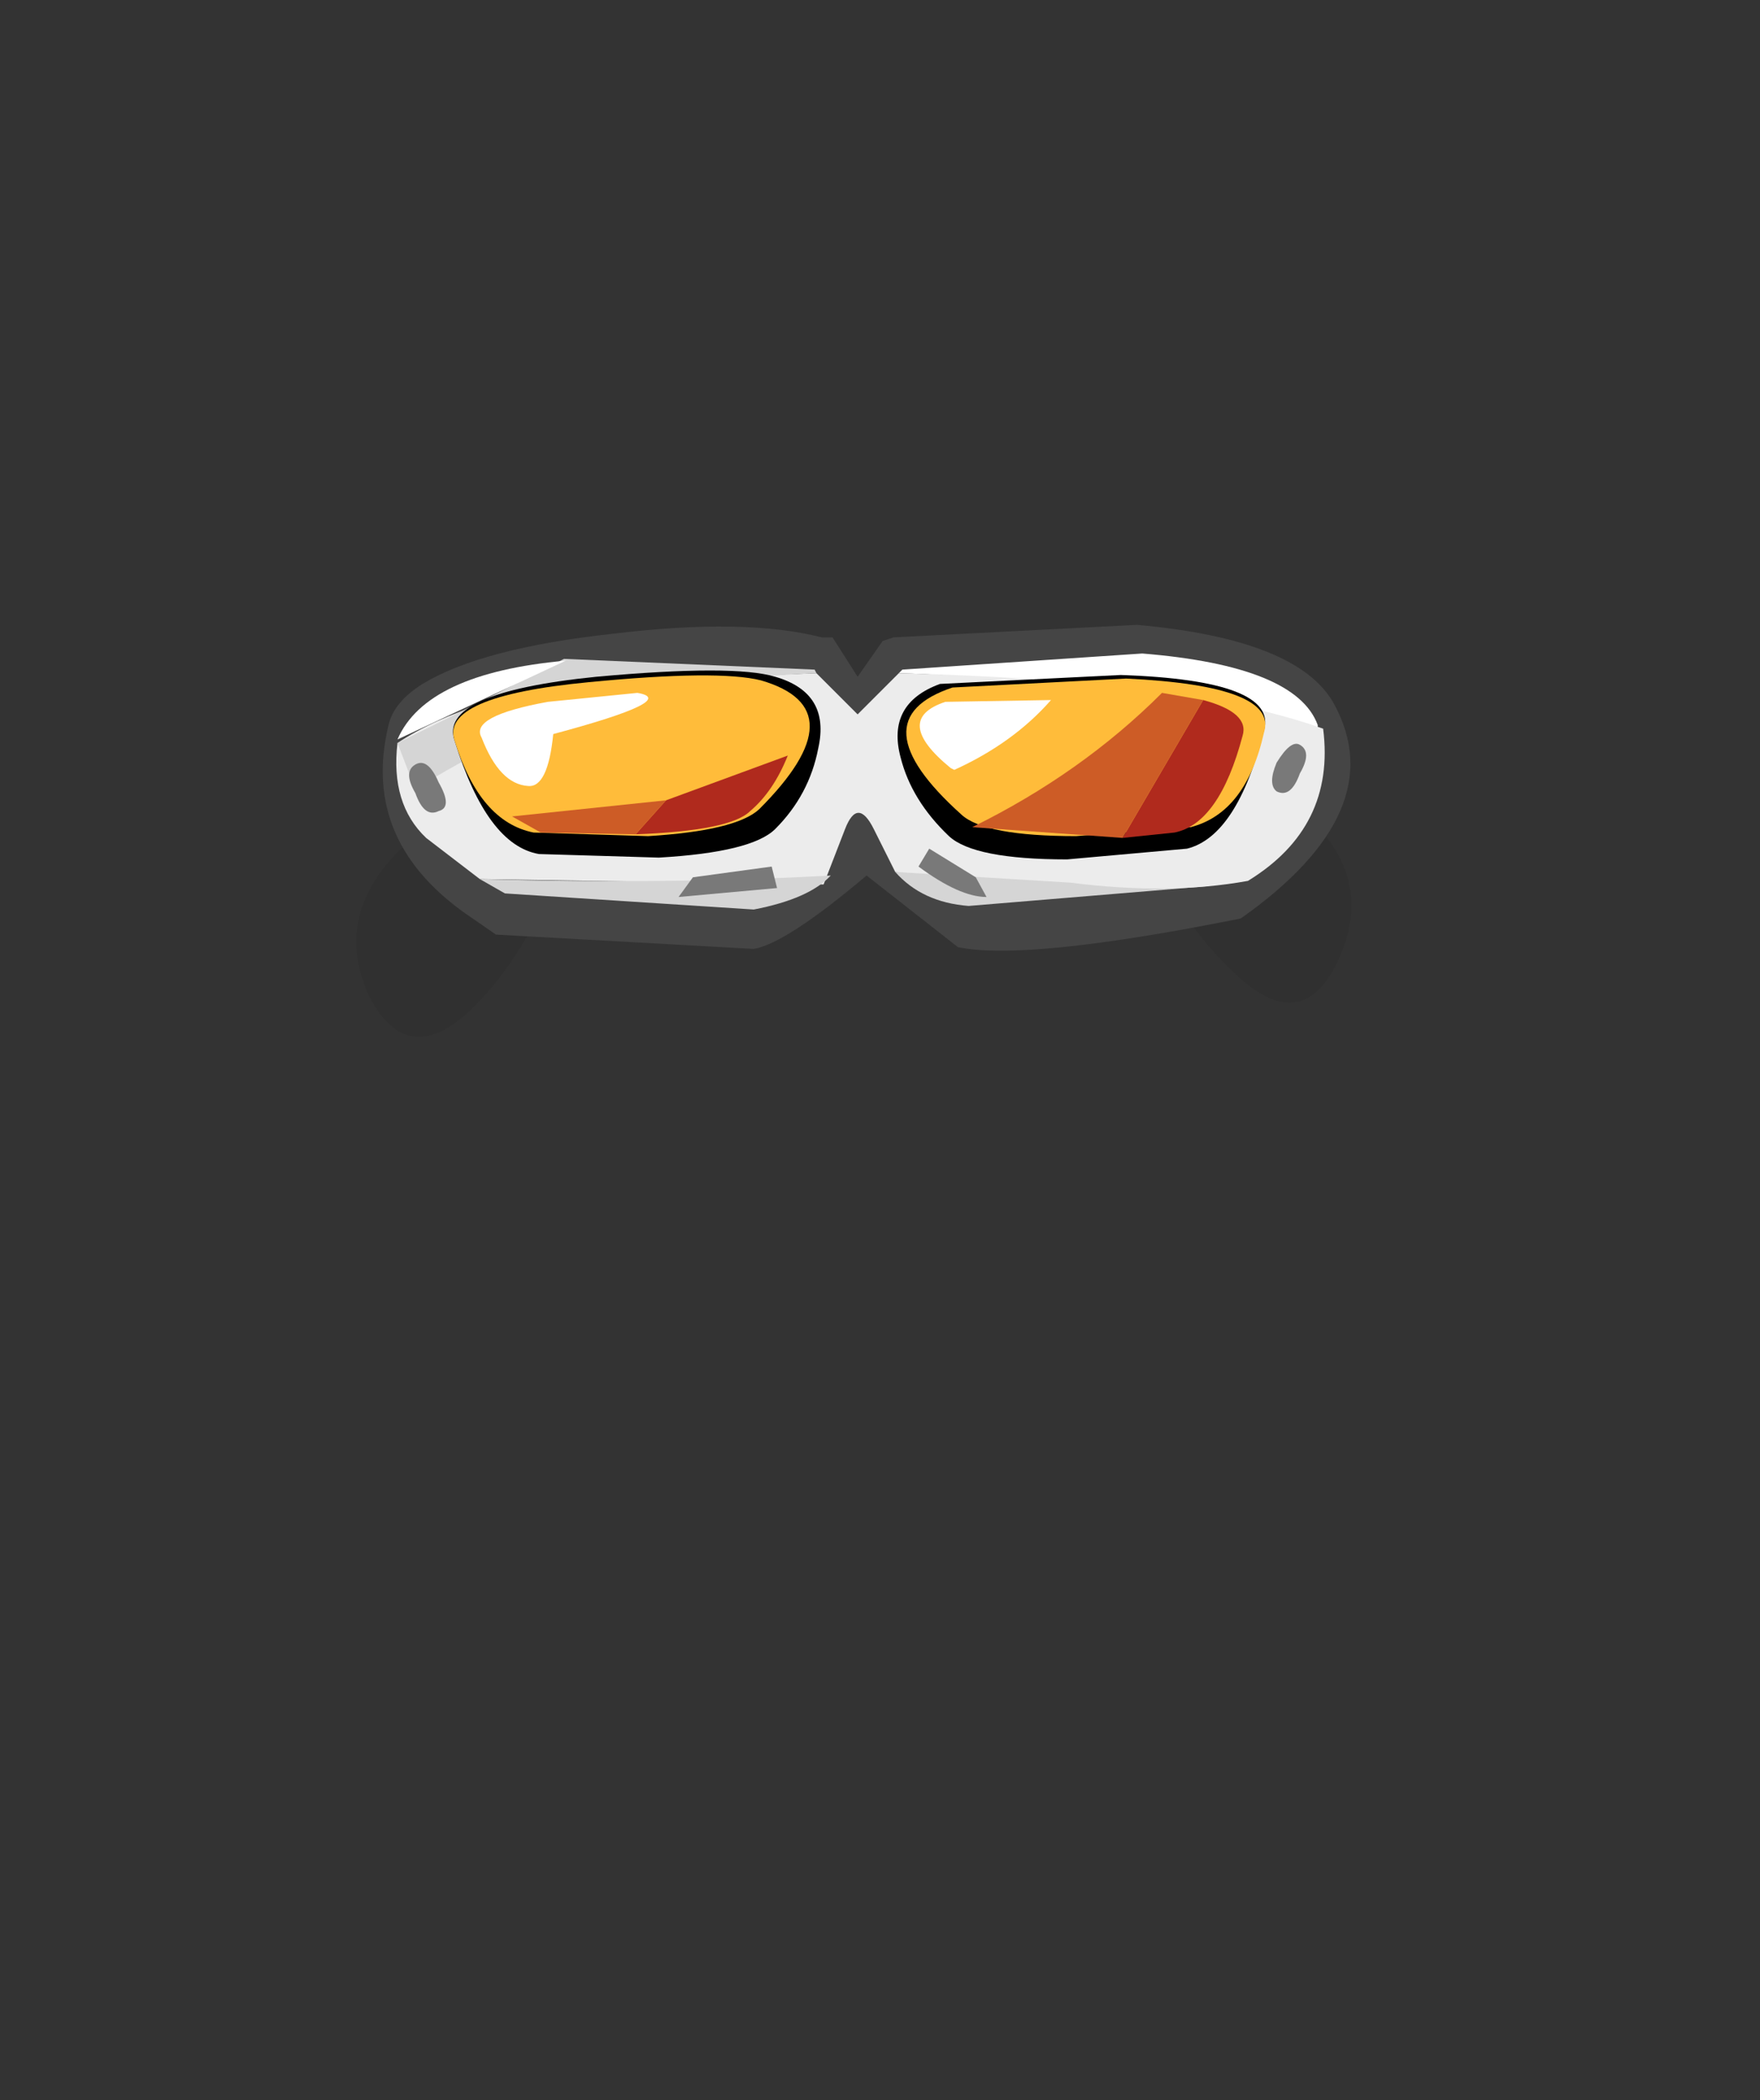 <?xml version="1.0" encoding="UTF-8" standalone="no"?>
<svg xmlns:xlink="http://www.w3.org/1999/xlink" height="58.65px" width="49.15px" xmlns="http://www.w3.org/2000/svg">
  <rect width="100%" height="100%" fill="#333333" stroke="none"/>
  <g transform="matrix(1.0, 0.0, 0.0, 1.0, 24.1, 18.1)">
    <use height="11.5" transform="matrix(1.0, 0.0, 0.0, 1.0, -14.15, -0.65)" width="27.8" xlink:href="#sprite0"/>
    <use height="4.55" transform="matrix(1.0, 0.0, 0.0, 1.0, -11.45, 0.75)" width="22.7" xlink:href="#shape1"/>
  </g>
  <defs>
    <g id="sprite0" transform="matrix(1.0, 0.0, 0.0, 1.0, 0.0, -0.15)">
      <use height="11.5" transform="matrix(1.0, 0.0, 0.0, 1.0, 0.0, 0.15)" width="27.8" xlink:href="#shape0"/>
    </g>
    <g id="shape0" transform="matrix(1.0, 0.0, 0.0, 1.0, 0.0, -0.15)">
      <path d="M5.65 5.2 Q6.1 6.05 5.25 7.9 4.45 9.65 3.3 10.8 1.45 12.65 0.35 10.5 -0.65 8.3 1.2 6.45 2.35 5.3 3.75 4.85 5.25 4.35 5.65 5.2" fill="#303030" fill-rule="evenodd" stroke="none"/>
      <path d="M22.0 4.5 Q22.35 3.6 23.85 4.0 25.25 4.35 26.5 5.45 28.45 7.2 27.45 9.45 26.45 11.7 24.55 9.9 23.35 8.8 22.5 7.15 21.6 5.35 22.0 4.5" fill="#303030" fill-rule="evenodd" stroke="none"/>
      <path d="M26.5 2.8 Q27.55 4.55 26.1 6.15 L23.7 8.0 Q19.4 9.05 17.1 8.55 L14.0 6.75 Q12.9 8.15 10.95 8.55 L4.35 8.0 2.35 6.6 Q1.2 5.4 1.75 3.2 2.1 2.0 6.2 1.35 10.25 0.75 12.8 1.4 L14.0 2.65 15.25 1.4 Q17.7 0.75 21.8 1.25 25.85 1.75 26.5 2.8" fill="#454545" fill-rule="evenodd" stroke="none"/>
      <path d="M25.7 2.95 Q25.2 2.3 21.8 2.0 L15.75 2.2 15.6 2.45 Q15.0 3.4 14.15 3.55 13.05 3.7 12.45 2.5 L12.25 2.2 6.3 2.05 Q2.95 2.35 2.45 2.9 L2.3 4.0 Q2.3 5.55 4.25 6.8 L4.7 7.15 Q8.65 8.1 10.75 7.65 12.35 7.35 13.3 6.2 L13.95 5.4 14.65 6.1 17.25 7.65 23.3 7.15 23.65 6.9 Q26.0 5.2 26.0 4.0 L25.7 2.95 M21.8 0.15 Q26.3 0.55 27.3 2.35 28.95 5.35 24.7 8.35 18.7 9.55 16.8 9.15 L14.25 7.15 Q12.0 9.05 11.1 9.2 L3.9 8.8 3.25 8.35 Q0.1 6.25 0.9 2.95 1.05 2.3 1.85 1.8 3.5 0.8 7.15 0.4 10.85 -0.05 13.0 0.5 L13.3 0.5 14.0 1.6 14.7 0.6 15.0 0.5 21.8 0.15" fill="#454545" fill-rule="evenodd" stroke="none"/>
      <path d="M23.75 7.45 L17.1 8.0 Q15.8 7.9 15.05 7.05 L25.95 5.7 23.75 7.45" fill="#d5d5d5" fill-rule="evenodd" stroke="none"/>
      <path d="M15.25 1.4 L21.95 0.95 Q26.25 1.3 26.85 2.95 L26.8 3.75 Q21.05 1.65 15.15 1.5 L15.25 1.4" fill="#ffffff" fill-rule="evenodd" stroke="none"/>
      <path d="M24.9 7.3 Q22.7 7.7 19.95 7.35 L15.05 7.05 14.45 5.85 Q14.0 4.95 13.65 5.85 L13.05 7.4 3.45 7.25 1.95 6.1 Q0.95 5.15 1.15 3.45 3.2 2.1 6.7 1.75 L12.85 1.5 14.0 2.65 15.15 1.5 Q23.25 1.7 27.0 3.05 27.35 5.8 24.9 7.3" fill="#ececec" fill-rule="evenodd" stroke="none"/>
      <path d="M12.85 1.5 Q6.25 1.75 1.65 4.75 L1.15 3.45 Q3.5 2.3 5.8 1.1 L12.8 1.4 12.85 1.5" fill="#d5d5d5" fill-rule="evenodd" stroke="none"/>
      <path d="M1.15 3.35 Q1.95 1.5 5.85 1.15 L1.15 3.35" fill="#ffffff" fill-rule="evenodd" stroke="none"/>
      <path d="M13.25 7.15 Q12.65 7.8 11.1 8.1 L4.15 7.65 3.45 7.25 Q8.8 7.4 13.25 7.15" fill="#d5d5d5" fill-rule="evenodd" stroke="none"/>
      <path d="M11.7 1.6 Q13.25 2.05 12.9 3.6 12.65 4.9 11.7 5.85 11.05 6.5 8.45 6.65 L5.1 6.55 Q3.65 6.3 2.75 3.4 2.25 2.05 6.7 1.6 10.55 1.25 11.7 1.6" fill="#000000" fill-rule="evenodd" stroke="none"/>
      <path d="M16.3 1.8 L21.35 1.55 Q25.75 1.7 25.35 3.1 24.6 6.05 23.2 6.4 L19.85 6.7 Q17.25 6.7 16.55 6.05 15.5 5.05 15.2 3.85 14.8 2.35 16.3 1.8" fill="#000000" fill-rule="evenodd" stroke="none"/>
      <path d="M9.4 7.2 L11.6 6.9 11.75 7.5 9.0 7.75 9.4 7.2" fill="#797979" fill-rule="evenodd" stroke="none"/>
      <path d="M15.7 6.9 L16.0 6.4 17.3 7.2 17.6 7.75 Q16.85 7.75 15.7 6.9" fill="#797979" fill-rule="evenodd" stroke="none"/>
      <path d="M2.3 4.55 Q2.7 5.25 2.3 5.35 1.9 5.55 1.65 4.85 1.3 4.25 1.65 4.05 2.0 3.85 2.3 4.55" fill="#797979" fill-rule="evenodd" stroke="none"/>
      <path d="M26.35 4.3 Q26.1 5.0 25.7 4.8 25.45 4.6 25.7 4.0 26.1 3.35 26.35 3.5 26.7 3.7 26.35 4.3" fill="#797979" fill-rule="evenodd" stroke="none"/>
    </g>
    <g id="shape1" transform="matrix(1.0, 0.0, 0.0, 1.0, 11.45, -0.75)">
      <path d="M-11.4 2.6 Q-11.85 1.35 -7.65 0.95 -4.05 0.6 -2.85 0.9 -0.1 1.7 -2.9 4.5 -3.55 5.1 -6.0 5.25 L-9.2 5.15 Q-10.7 4.85 -11.4 2.6" fill="#ffbc3a" fill-rule="evenodd" stroke="none"/>
      <path d="M-6.3 1.25 Q-5.1 1.45 -8.65 2.4 -8.8 3.9 -9.35 3.85 -10.15 3.8 -10.65 2.5 -11.0 1.9 -8.8 1.5 L-6.3 1.25" fill="#ffffff" fill-rule="evenodd" stroke="none"/>
      <path d="M-5.5 4.25 L-2.1 3.0 Q-2.5 4.0 -3.15 4.55 -3.7 5.1 -6.35 5.2 L-5.5 4.25" fill="#b02a1d" fill-rule="evenodd" stroke="none"/>
      <path d="M-9.8 4.7 L-5.5 4.25 -6.35 5.2 -9.0 5.15 -9.8 4.7" fill="#cd5c26" fill-rule="evenodd" stroke="none"/>
      <path d="M11.2 2.35 Q10.7 4.6 9.15 5.0 L5.95 5.25 Q3.4 5.25 2.75 4.65 -0.2 2.0 2.5 1.1 L7.35 0.85 Q11.6 1.05 11.2 2.35" fill="#ffbc3a" fill-rule="evenodd" stroke="none"/>
      <path d="M2.55 3.4 L2.45 3.35 Q0.8 2.0 2.3 1.5 L5.25 1.45 Q4.2 2.65 2.55 3.4" fill="#ffffff" fill-rule="evenodd" stroke="none"/>
      <path d="M10.6 2.45 Q9.95 4.9 8.7 5.15 L7.25 5.3 9.5 1.45 Q10.8 1.8 10.6 2.45" fill="#b02a1d" fill-rule="evenodd" stroke="none"/>
      <path d="M9.5 1.45 L7.25 5.3 3.05 5.0 Q6.1 3.5 8.35 1.25 L9.5 1.45" fill="#cd5c26" fill-rule="evenodd" stroke="none"/>
    </g>
  </defs>
</svg>
